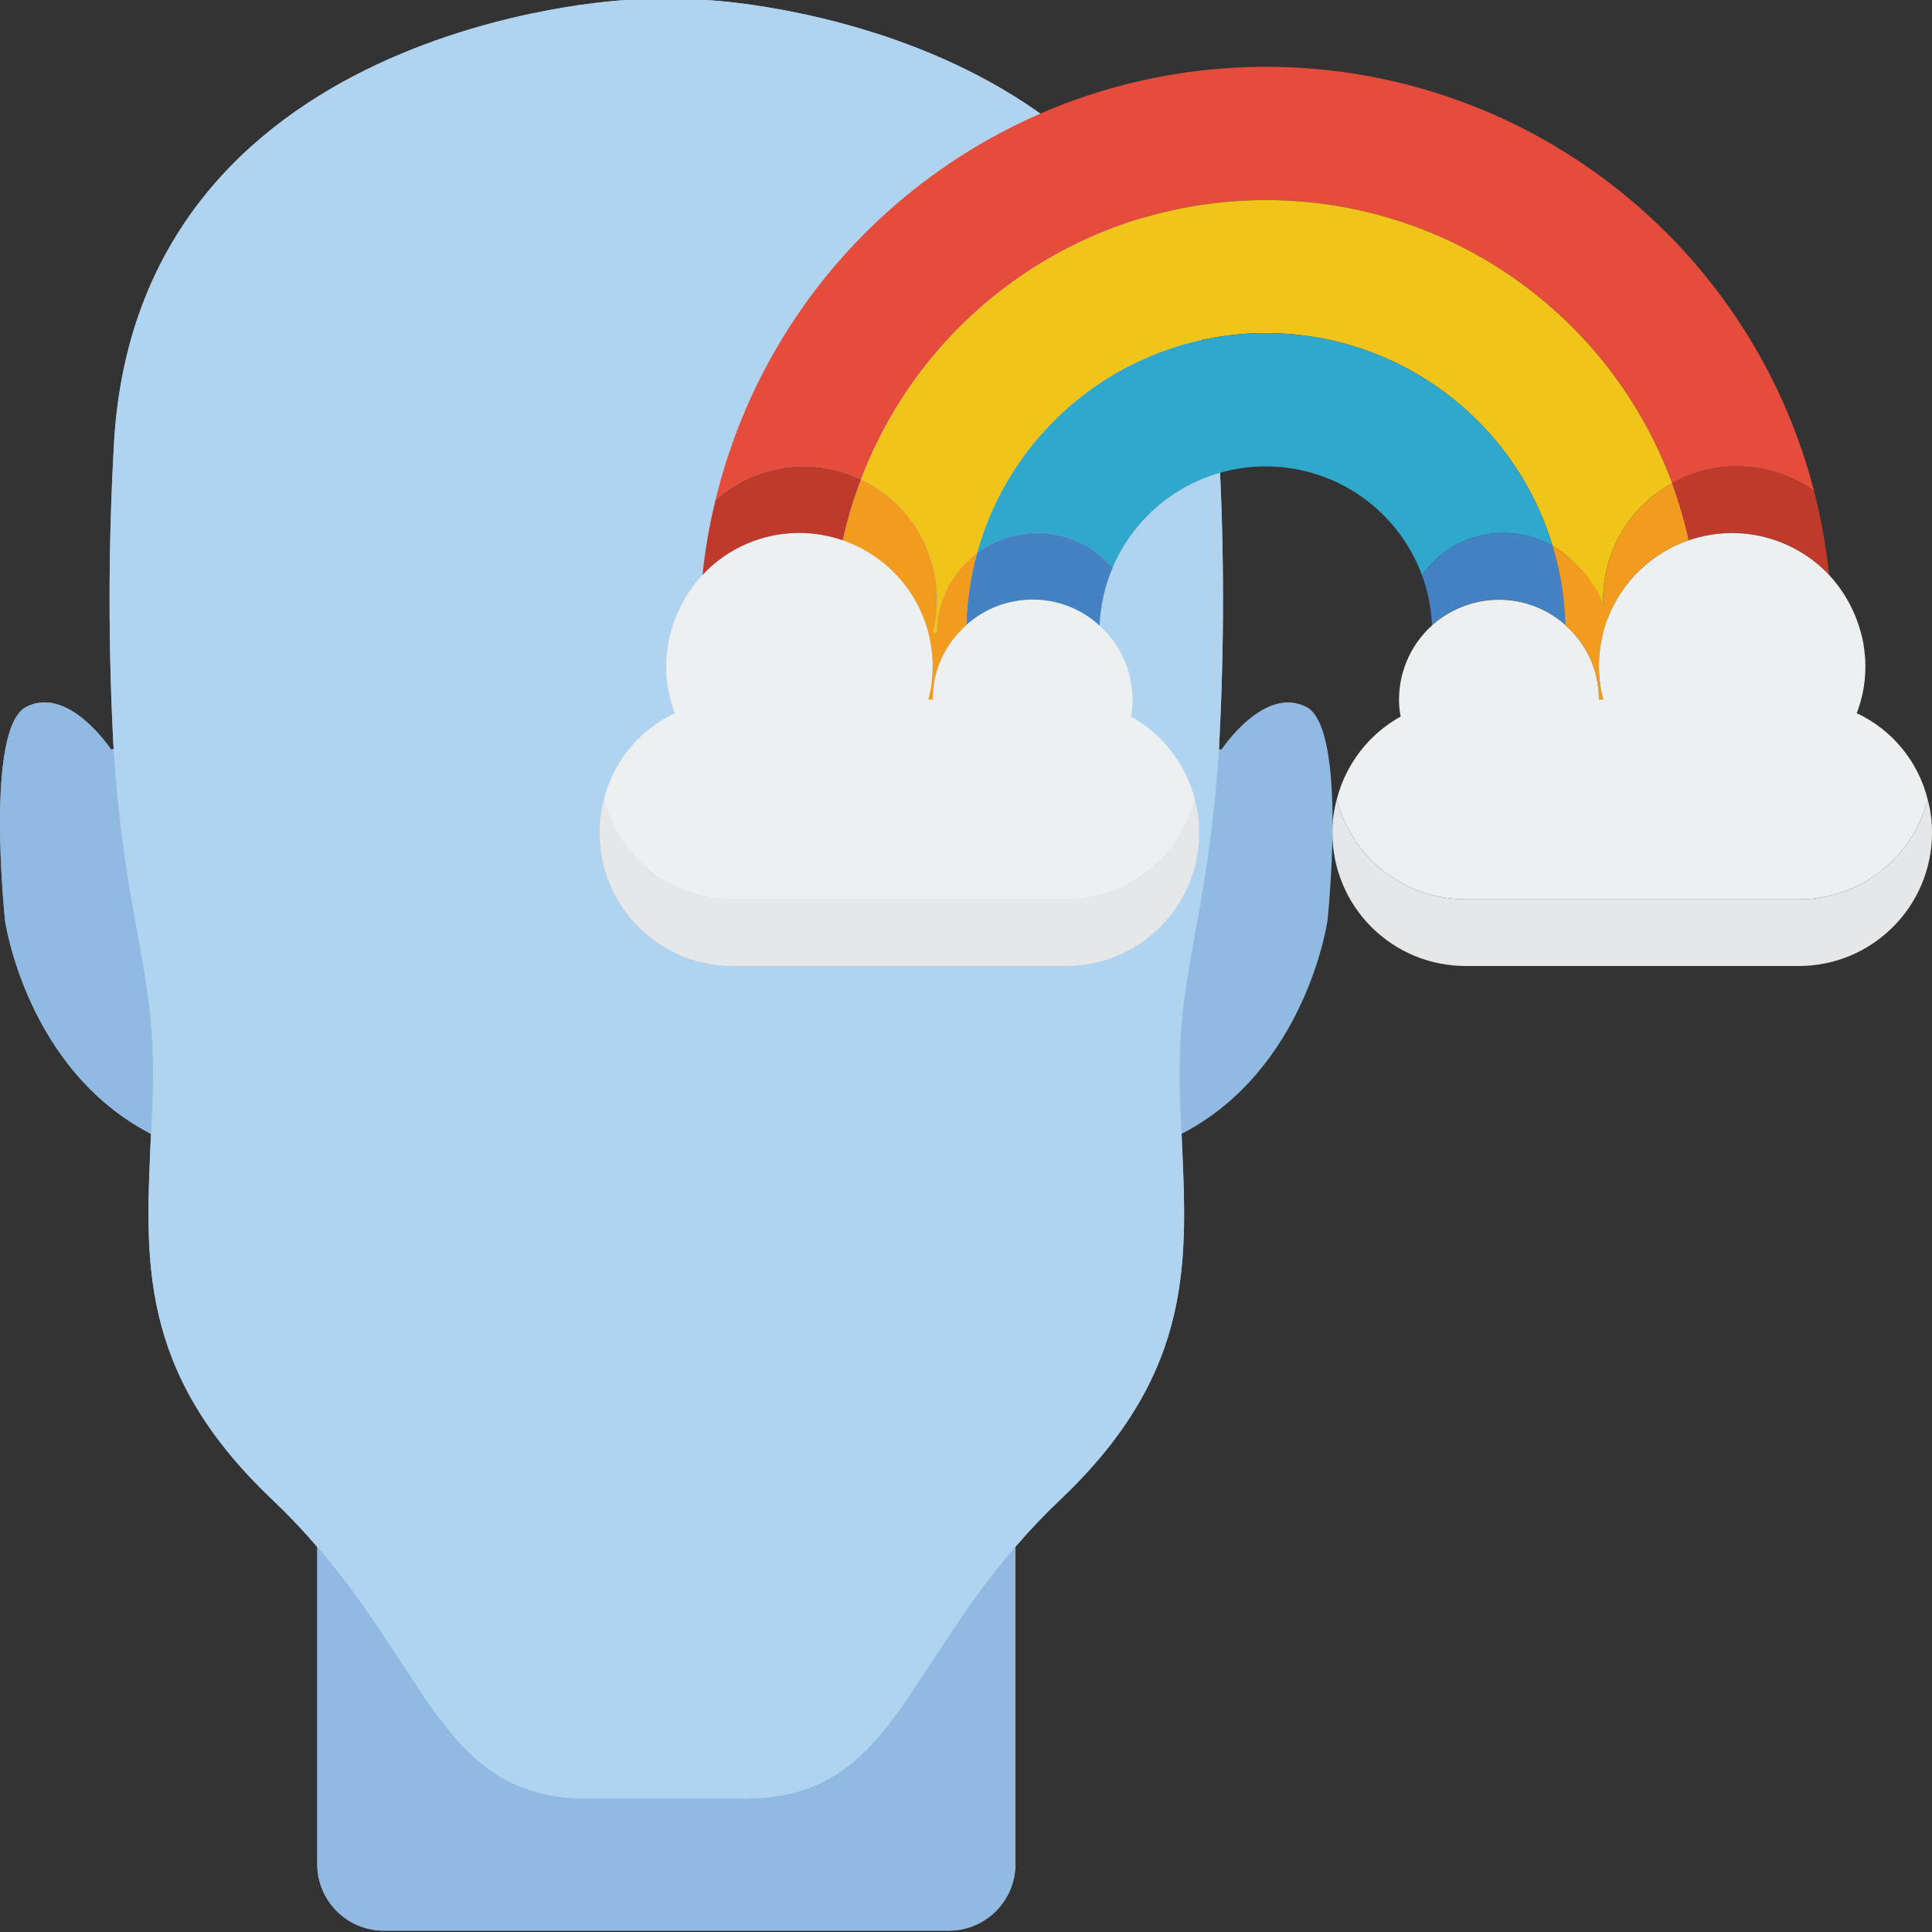 <?xml version="1.0" encoding="UTF-8"?>
<svg xmlns="http://www.w3.org/2000/svg" xmlns:xlink="http://www.w3.org/1999/xlink" width="512" height="512" viewBox="0 0 58 58" version="1.1"><rect x="0" y="0" width="58" height="58" fill="#333333" stroke="none"/><!-- Generator: Sketch 51.3 (57544) - http://www.bohemiancoding.com/sketch --><title>091 - Imagination</title><desc>Created with Sketch.</desc><defs/><g id="Page-1" stroke="none" stroke-width="1" fill="none" fill-rule="evenodd"><g id="091---Imagination" fill-rule="nonzero"><path d="M39.213,21.22 C37.943,20.57 36.672,22.5 36.672,22.5 L36.593,22.49 C36.756,19.496 36.756,16.494 36.593,13.5 C36,0.64 21.193,0 21.193,0 L18.813,0 C18.813,0 4,0.64 3.412,13.5 C3.249,16.494 3.249,19.496 3.412,22.49 L3.333,22.5 C3.333,22.5 2.063,20.57 0.792,21.22 C-0.467,21.85 0.153,27.64 0.153,27.64 C0.153,27.64 0.783,32.1 4.533,34.04 C4.373,37.76 4.093,41.14 8.153,45 C8.635,45.455 9.092,45.936 9.523,46.44 L9.523,55.96 C9.523,57.061 10.412,57.954 11.513,57.96 L28.492,57.96 C29.593,57.954 30.482,57.061 30.482,55.96 L30.482,46.44 C30.913,45.936 31.37,45.455 31.852,45 C35.912,41.14 35.633,37.76 35.472,34.04 C39.222,32.1 39.852,27.64 39.852,27.64 C39.852,27.64 40.472,21.85 39.213,21.22 Z" id="Shape" fill="#90BAE1"/><path d="M4.593,32.14 C4.593,32.79 4.573,33.42 4.533,34.04 C0.783,32.1 0.153,27.64 0.153,27.64 C0.153,27.64 -0.467,21.85 0.792,21.22 C2.063,20.57 3.333,22.5 3.333,22.5 L3.412,22.49 C3.732,27.45 4.593,29.02 4.593,32.14 Z" id="Shape" fill="#90BAE1"/><path d="M36.593,22.49 C36.273,27.45 35.412,29.02 35.412,32.14 C35.412,32.79 35.433,33.42 35.472,34.04 C35.633,37.76 35.912,41.14 31.852,45 C31.37,45.455 30.913,45.936 30.482,46.44 C27.063,50.41 26.6,54 22.373,54 L17.633,54 C13.403,54 12.943,50.41 9.523,46.44 C9.092,45.936 8.635,45.455 8.153,45 C4.093,41.14 4.373,37.76 4.533,34.04 C4.573,33.42 4.593,32.79 4.593,32.14 C4.593,29.02 3.732,27.45 3.412,22.49 C3.249,19.496 3.249,16.494 3.412,13.5 C4,0.64 18.813,0 18.813,0 L21.193,0 C21.193,0 36.003,0.64 36.593,13.5 C36.756,16.494 36.756,19.496 36.593,22.49 Z" id="Shape" fill="#B0D3F0"/><path d="M30.485,46.44 L30.485,55.96 C30.485,57.061 29.596,57.954 28.495,57.96 L11.515,57.96 C10.414,57.954 9.525,57.061 9.525,55.96 L9.525,46.44 C12.945,50.41 13.405,54 17.635,54 L22.375,54 C26.605,54 27.065,50.41 30.485,46.44 Z" id="Shape" fill="#90BAE1"/><path d="M54.46,14.74 C53.405,13.991 52.053,13.797 50.83,14.22 C50.611,14.296 50.4,14.393 50.2,14.51 C48.324,9.423 43.489,6.034 38.067,6.007 C32.645,5.98 27.776,9.321 25.85,14.39 C25.71,14.33 25.57,14.27 25.43,14.22 C25.012,14.076 24.572,14.001 24.13,14 C23.152,13.997 22.208,14.357 21.48,15.01 C23.313,7.431 30.067,2.07 37.865,2.006 C45.662,1.942 52.503,7.192 54.46,14.74 Z" id="Shape" fill="#E64C3C"/><path d="M36,25 C36.001,26.061 35.58,27.079 34.83,27.83 C34.079,28.58 33.061,29.001 32,29 L22,29 C19.791,29 18,27.209 18,25 C17.997,24.662 18.041,24.326 18.13,24 C18.583,25.767 20.176,27.001 22,27 L32,27 C33.061,26.998 34.078,26.578 34.83,25.83 C35.331,25.322 35.689,24.69 35.87,24 C35.959,24.326 36.003,24.662 36,25 Z" id="Shape" fill="#E6E7E8"/><path d="M50.2,14.51 C49.238,15.032 48.535,15.93 48.26,16.99 L48.26,17 C48.171,17.326 48.127,17.662 48.13,18 C48.126,18.246 48.153,18.491 48.21,18.73 C48.177,18.815 48.151,18.902 48.13,18.99 C48.134,18.138 47.765,17.327 47.12,16.77 L47.12,16.76 C46.963,16.62 46.792,16.496 46.61,16.39 C45.453,12.559 41.902,9.953 37.9,10 C33.898,10.046 30.408,12.733 29.34,16.59 C29.334,16.595 29.331,16.602 29.33,16.61 C29.26,16.66 29.2,16.71 29.14,16.76 L29.14,16.77 C28.494,17.331 28.126,18.145 28.13,19 L28,19 C28.089,18.674 28.133,18.338 28.13,18 C28.131,17.663 28.091,17.327 28.01,17 L28,17 L28,16.99 C27.701,15.849 26.914,14.898 25.85,14.39 C27.776,9.321 32.645,5.98 38.067,6.007 C43.489,6.034 48.324,9.423 50.2,14.51 Z" id="Shape" fill="#F0C419"/><path d="M46.61,16.39 C45.485,15.751 44.076,15.908 43.12,16.78 C42.958,16.926 42.814,17.091 42.69,17.27 C41.981,15.348 40.171,14.053 38.123,14.003 C36.075,13.952 34.204,15.156 33.4,17.04 C33.318,16.948 33.232,16.862 33.14,16.78 C32.593,16.274 31.875,15.995 31.13,16 C30.486,16.002 29.859,16.209 29.34,16.59 C30.408,12.733 33.898,10.046 37.9,10 C41.902,9.953 45.453,12.559 46.61,16.39 Z" id="Shape" fill="#2FA8CC"/><path d="M58,25 C58,27.209 56.209,29 54,29 L44,29 C42.939,29.001 41.921,28.58 41.17,27.83 C40.42,27.079 39.999,26.061 40,25 C39.997,24.662 40.041,24.326 40.13,24 C40.311,24.69 40.669,25.322 41.17,25.83 C41.922,26.578 42.939,26.998 44,27 L54,27 C55.824,27.001 57.417,25.767 57.87,24 C57.959,24.326 58.003,24.662 58,25 Z" id="Shape" fill="#E6E7E8"/><path d="M35.87,24 C35.689,24.69 35.331,25.322 34.83,25.83 C34.078,26.578 33.061,26.998 32,27 L22,27 C20.176,27.001 18.583,25.767 18.13,24 C18.413,22.86 19.196,21.908 20.26,21.41 C20.086,20.96 19.997,20.482 20,20 C20,19.846 20.01,19.692 20.03,19.54 C20.048,19.361 20.081,19.183 20.13,19.01 C20.302,18.357 20.631,17.756 21.09,17.26 C21.842,16.453 22.897,15.997 24,16 C25.818,16.005 27.406,17.232 27.87,18.99 L27.87,19 L27.88,19 C27.961,19.327 28.001,19.663 28,20 C28.003,20.338 27.959,20.674 27.87,21 L28,21 C27.996,20.145 28.364,19.331 29.01,18.77 L29.01,18.76 C29.557,18.27 30.266,17.999 31,18 C32.654,18.007 33.993,19.346 34,21 C34.003,21.171 33.986,21.343 33.95,21.51 C34.906,22.04 35.6,22.941 35.87,24 Z" id="Shape" fill="#ECF0F1"/><path d="M33.4,17.04 L33.4,17.05 C33.167,17.599 33.035,18.185 33.01,18.78 C32.463,18.274 31.745,17.995 31,18 C30.266,17.999 29.557,18.27 29.01,18.76 C29.029,18.033 29.137,17.311 29.33,16.61 C29.331,16.602 29.334,16.595 29.34,16.59 C29.859,16.209 30.486,16.002 31.13,16 C31.875,15.995 32.593,16.274 33.14,16.78 C33.232,16.862 33.318,16.948 33.4,17.04 Z" id="Shape" fill="#4482C3"/><path d="M29.33,16.61 C29.137,17.311 29.029,18.033 29.01,18.76 L29.01,18.77 C28.364,19.331 27.996,20.145 28,21 L27.87,21 C27.959,20.674 28.003,20.338 28,20 C27.999,18.293 26.914,16.775 25.3,16.22 C25.436,15.597 25.62,14.985 25.85,14.39 C26.914,14.898 27.701,15.849 28,16.99 L28,17 L28.01,17 C28.091,17.327 28.131,17.663 28.13,18 C28.133,18.338 28.089,18.674 28,19 L28.13,19 C28.126,18.145 28.494,17.331 29.14,16.77 L29.14,16.76 C29.2,16.71 29.26,16.66 29.33,16.61 Z" id="Shape" fill="#F29C1F"/><path d="M25.85,14.39 C25.62,14.985 25.436,15.597 25.3,16.22 C24.882,16.076 24.442,16.001 24,16 C22.897,15.997 21.842,16.453 21.09,17.26 C21.168,16.502 21.298,15.75 21.48,15.01 C22.208,14.357 23.152,13.997 24.13,14 C24.572,14.001 25.012,14.076 25.43,14.22 C25.57,14.27 25.71,14.33 25.85,14.39 Z" id="Shape" fill="#C03A2B"/><path d="M46.99,18.76 C46.443,18.27 45.734,17.999 45,18 C44.255,17.995 43.537,18.274 42.99,18.78 C42.969,18.264 42.867,17.755 42.69,17.27 C42.814,17.091 42.958,16.926 43.12,16.78 C44.076,15.908 45.485,15.751 46.61,16.39 C46.844,17.159 46.972,17.956 46.99,18.76 Z" id="Shape" fill="#4482C3"/><path d="M48.13,19 C47.957,19.655 47.957,20.345 48.13,21 L48,21 C48.004,20.145 47.636,19.331 46.99,18.77 L46.99,18.76 C46.972,17.956 46.844,17.159 46.61,16.39 C46.792,16.496 46.963,16.62 47.12,16.76 L47.12,16.77 C47.818,17.31 48.254,18.12 48.32,19 L48.13,19 Z" id="Shape" fill="#F29C1F"/><path d="M50.7,16.22 C49.524,16.622 48.603,17.551 48.21,18.73 C48.153,18.491 48.126,18.246 48.13,18 C48.127,17.662 48.171,17.326 48.26,17 L48.26,16.99 C48.535,15.93 49.238,15.032 50.2,14.51 C50.404,15.068 50.571,15.64 50.7,16.22 Z" id="Shape" fill="#F29C1F"/><path d="M54.91,17.26 C54.158,16.453 53.103,15.997 52,16 C51.558,16.001 51.118,16.076 50.7,16.22 C50.571,15.64 50.404,15.068 50.2,14.51 C50.4,14.393 50.611,14.296 50.83,14.22 C52.053,13.797 53.405,13.991 54.46,14.74 C54.671,15.568 54.822,16.41 54.91,17.26 Z" id="Shape" fill="#C03A2B"/><path d="M57.87,24 C57.417,25.767 55.824,27.001 54,27 L44,27 C42.939,26.998 41.922,26.578 41.17,25.83 C40.669,25.322 40.311,24.69 40.13,24 C40.4,22.941 41.094,22.04 42.05,21.51 C42.014,21.343 41.997,21.171 42,21 C42.002,19.82 42.695,18.751 43.771,18.268 C44.848,17.785 46.107,17.977 46.99,18.76 L46.99,18.77 C47.636,19.331 48.004,20.145 48,21 L48.13,21 C47.957,20.345 47.957,19.655 48.13,19 L48.13,18.99 C48.499,17.583 49.601,16.487 51.01,16.128 C52.419,15.768 53.913,16.202 54.91,17.26 C55.369,17.756 55.698,18.357 55.87,19.01 C55.919,19.183 55.952,19.361 55.97,19.54 C55.99,19.692 56,19.846 56,20 C56.003,20.482 55.914,20.96 55.74,21.41 C56.804,21.908 57.587,22.86 57.87,24 Z" id="Shape" fill="#ECF0F1"/></g></g></svg>
